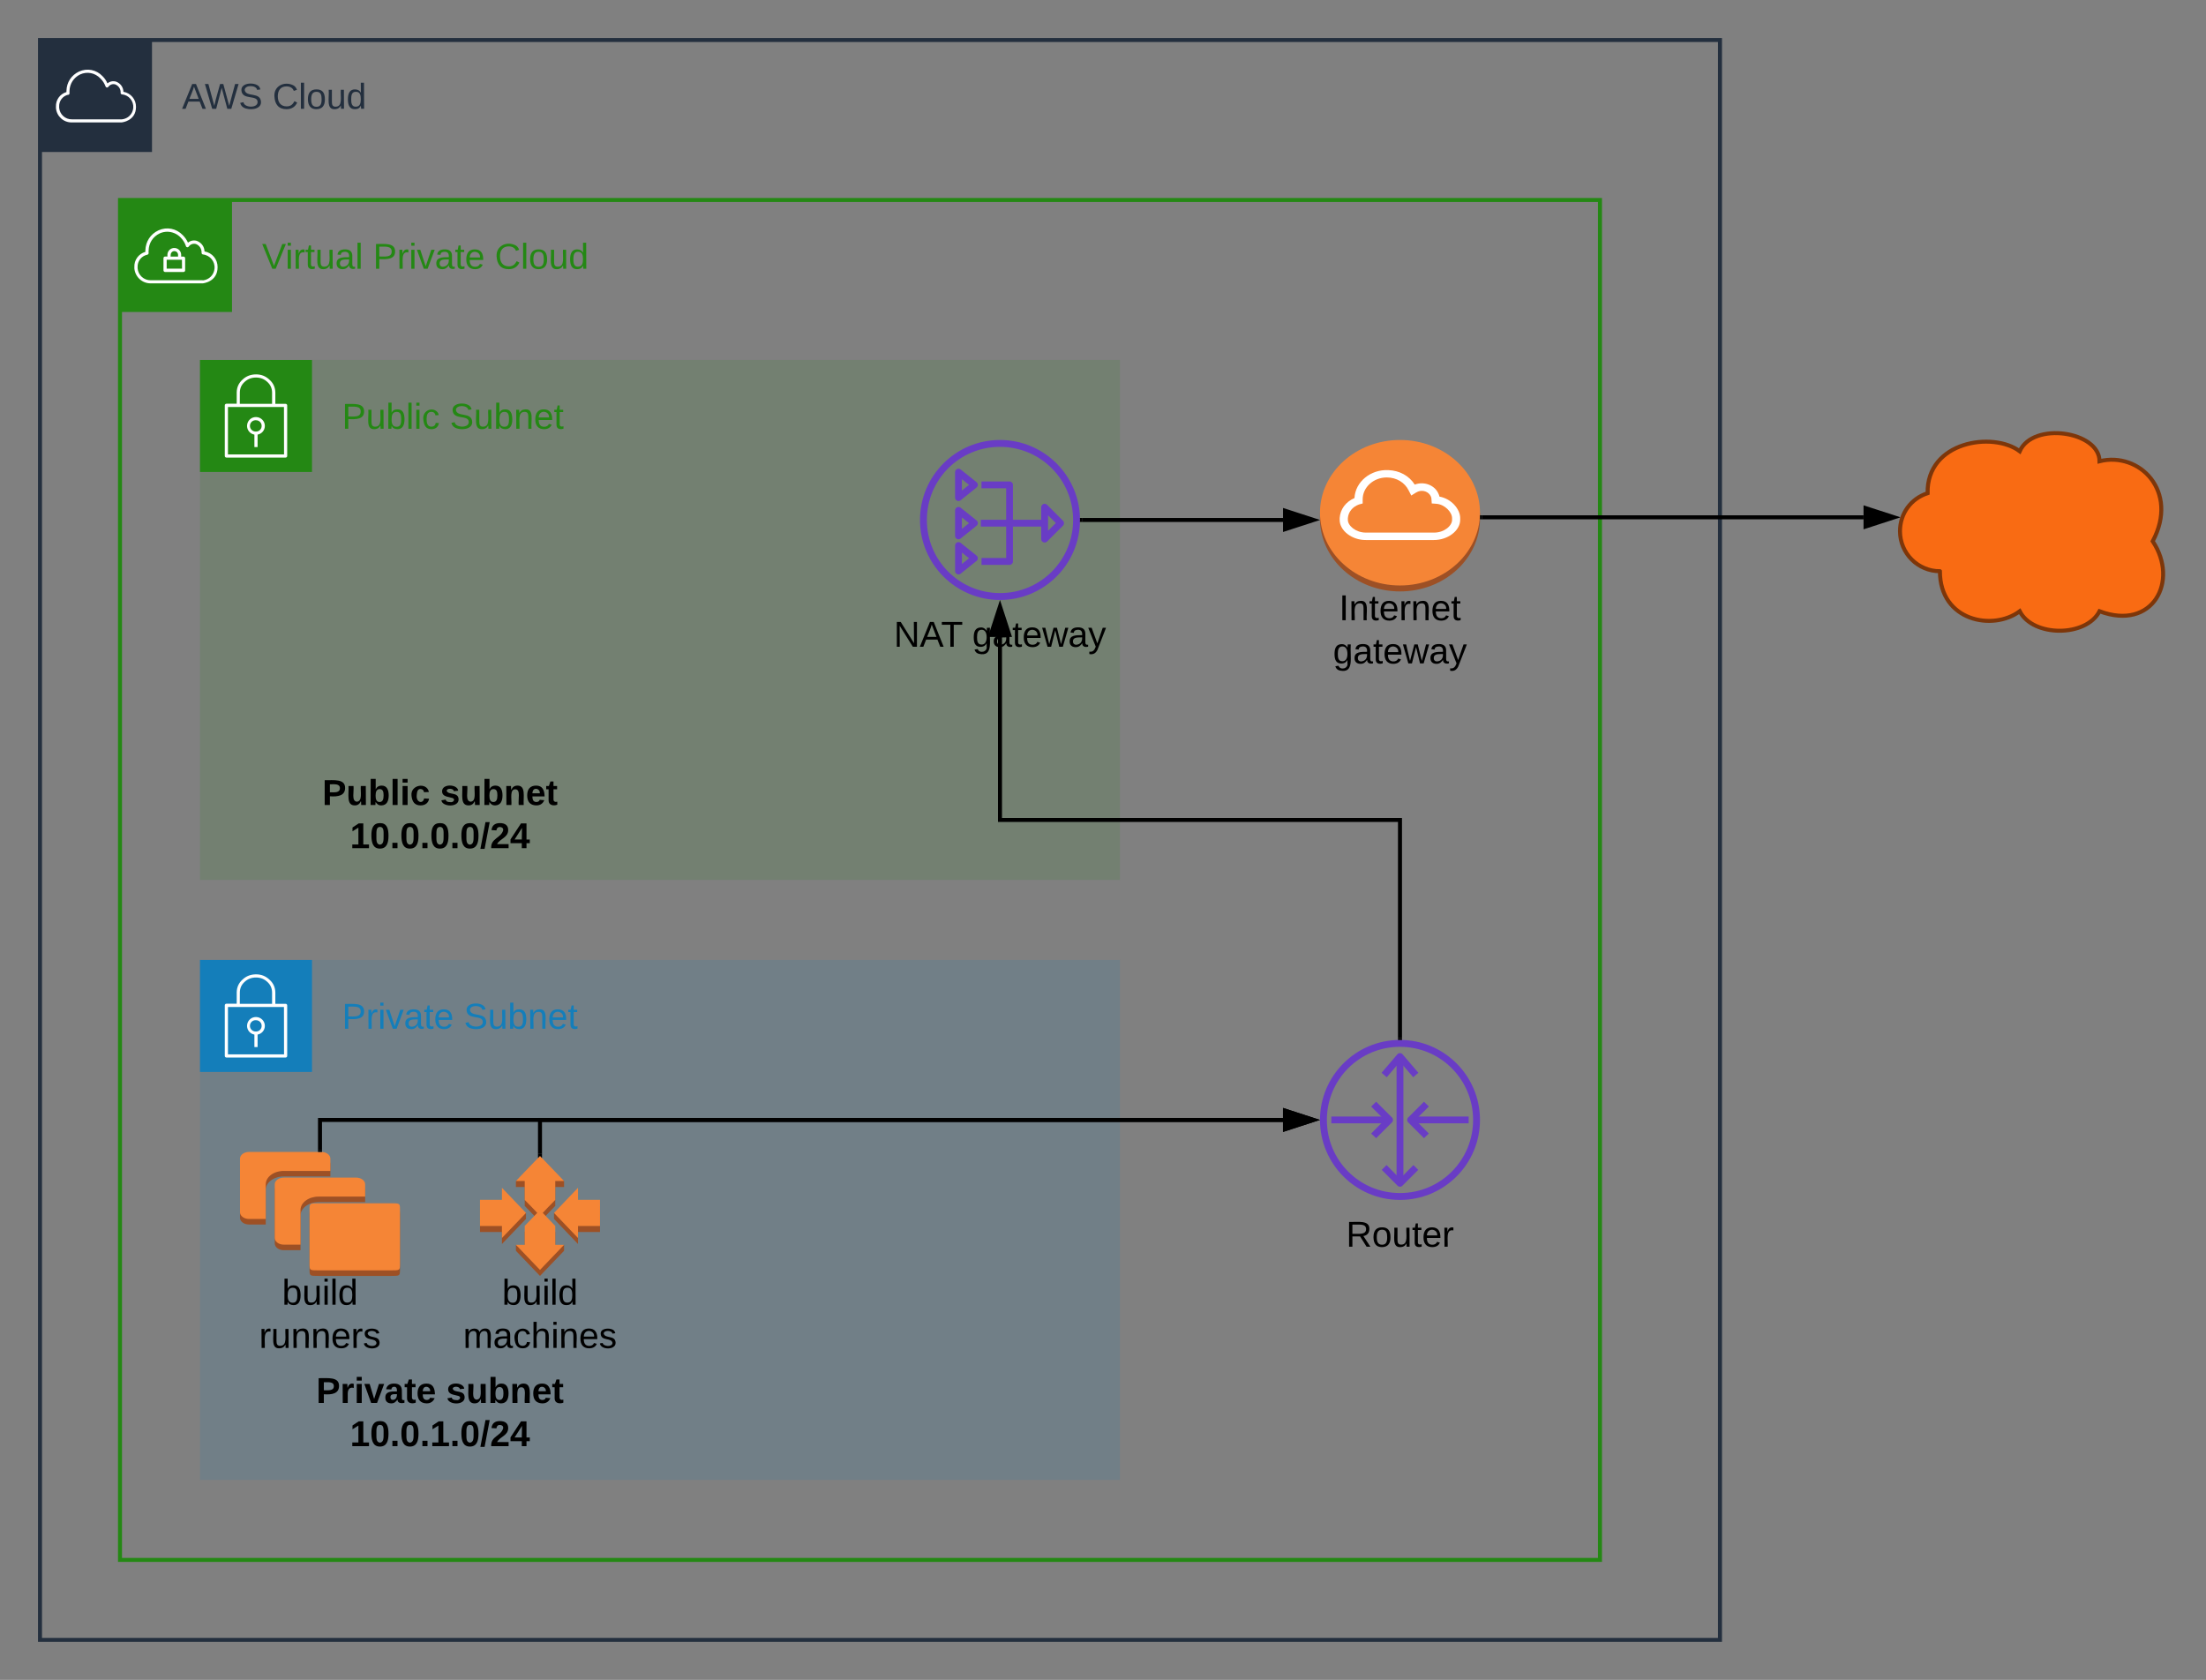 <svg xmlns="http://www.w3.org/2000/svg" xmlns:xlink="http://www.w3.org/1999/xlink" xmlns:lucid="lucid" width="1103.01" height="840"><rect width="100%" height="100%" fill="#808080" stroke="none"/><g transform="translate(20 20)" lucid:page-tab-id="0_0"><path d="M0 0h840v800H0z" stroke="#232f3e" stroke-width="2" fill="#fff" fill-opacity="0"/><path d="M0 0h56v56H0V0z" stroke="#fff" stroke-opacity="0" fill="#232f3e"/><path d="M40.88 41.22h-25c-4.13.05-7.57-3.1-7.9-7.2v-.64c-.15-3.4 1.97-6.38 5.25-7.36v-.66c.12-4.22 2.44-7.75 6.24-9.57 4.12-1.86 8.73-.96 11.8 2.3 1.1 1.1 1.85 2.2 2.45 3.6 1.2-1 2.72-1.32 4.24-.9 2.24.8 3.68 2.74 3.76 5.1 3.68.65 6.32 3.8 6.28 7.56 0 7.07-7.04 7.73-7.12 7.76zm-26.7-13.88c-2.83.6-4.75 3.14-4.6 6.04v.53c.3 3.33 3.1 5.84 6.4 5.76h24.98c3.04-.3 5.4-2.64 5.68-5.7.28-3.43-2.24-6.5-5.68-6.78-.44-.05-.72-.44-.64-.87.08-1.83-1-3.44-2.72-4.13-1.32-.37-2.64.13-3.44 1.24-.2.25-.44.38-.76.33-.28-.05-.48-.24-.6-.5-.6-1.6-1.4-2.85-2.6-4.04-2.68-2.8-6.6-3.6-10.13-2-3.24 1.6-5.2 4.63-5.32 8.24-.04.4-.04.74 0 1.14.04.4-.2.76-.6.84z" stroke="#fff" stroke-opacity="0" fill="#fff"/><use xlink:href="#a" transform="matrix(1,0,0,1,71,20) translate(0 14.4)"/><use xlink:href="#b" transform="matrix(1,0,0,1,71,20) translate(45.3 14.4)"/><path d="M40 80h740v680H40z" stroke="#248814" stroke-width="2" fill="#fff" fill-opacity="0"/><path d="M40 80h56v56H40V80z" stroke="#fff" stroke-opacity="0" fill="#248814"/><path d="M71.76 108.3h-1.18v-1.1c-.12-1.73-1.48-3.07-3.2-3.2-1.9-.13-3.54 1.3-3.67 3.2v1.07h-1.17c-.44 0-.8.36-.8.8v6.13c0 .44.36.8.8.8h9.23c.44 0 .8-.36.8-.8v-6.1c0-.44-.36-.8-.8-.8zm-6.4-1.06c.1-1.02 1-1.77 2-1.67.9.08 1.58.77 1.67 1.67v1.06H65.3zm5.65 7.08h-7.67v-4.42h7.63z" stroke="#fff" stroke-opacity="0" fill="#fff"/><path d="M82.27 105.74c-.08-2.44-1.58-4.47-3.87-5.3-1.58-.46-3.16-.13-4.4.9-.68-1.44-1.47-2.6-2.6-3.75-3.24-3.36-7.94-4.3-12.18-2.4-4.04 1.9-6.4 5.63-6.54 10.05v.7c-3.4.98-5.66 4.08-5.5 7.65v.63c.4 4.28 3.92 7.52 8.2 7.47h26s7.42-.63 7.42-8.1c.04-3.9-2.66-7.2-6.53-7.86zm-.96 14.4H55.4c-3.47.05-6.3-2.53-6.6-5.97v-.52c-.15-3.05 1.93-5.7 4.92-6.3.38-.12.63-.48.6-.9-.06-.4-.06-.73 0-1.14.07-3.78 2.1-6.94 5.52-8.6 1.25-.56 2.4-.8 3.83-.84 2.62.08 4.87 1.04 6.7 2.94 1.25 1.3 2.04 2.6 2.62 4.3.03.15.1.28.24.37.37.27.87.2 1.12-.17.83-1.18 2.25-1.67 3.62-1.3 1.8.72 2.87 2.4 2.83 4.32-.07.4.22.82.64.9 3.57.36 6.2 3.55 5.82 7.12-.3 3.13-2.7 5.52-5.82 5.85z" stroke="#fff" stroke-opacity="0" fill="#fff"/><use xlink:href="#c" transform="matrix(1,0,0,1,111,100) translate(0 14.4)"/><use xlink:href="#d" transform="matrix(1,0,0,1,111,100) translate(55.5 14.4)"/><use xlink:href="#e" transform="matrix(1,0,0,1,111,100) translate(116.4 14.4)"/><path d="M80 160h460v260H80z" fill="#248814" fill-opacity=".13"/><path d="M80 160h56v56H80v-56z" stroke="#fff" stroke-opacity="0" fill="#248814"/><path d="M123.38 182.18c-.15-.17-.34-.25-.56-.25h-5.15v-5.58c-.03-2.54-.96-4.7-2.84-6.4-1.9-1.84-4.15-2.75-6.77-2.75-2.65 0-4.9.83-6.8 2.62-1.9 1.7-2.87 3.87-2.9 6.4v5.66H93.2c-.24 0-.43.1-.58.25-.16.17-.22.34-.22.6V208c0 .43.34.8.8.8h29.6c.46 0 .8-.37.8-.8v-25.28c0-.2-.06-.38-.22-.54zm-23.46-5.9c.03-2.13.8-3.88 2.37-5.3 1.6-1.5 3.52-2.2 5.73-2.2 2.22 0 4.12.75 5.7 2.25 1.54 1.4 2.32 3.2 2.32 5.32v5.58H99.9zm22.1 30.94H93.98v-23.7h28z" stroke="#fff" stroke-opacity="0" fill="#fff"/><path d="M107.2 197.3v6.25h1.6v-6.23c2.13-.4 3.62-2.2 3.63-4.35 0-2.43-1.97-4.4-4.4-4.43-2.2-.03-4.06 1.5-4.44 3.68-.42 2.4 1.2 4.68 3.6 5.1zm.82-7.15c.78 0 1.44.27 2 .82.54.56.82 1.22.8 2 .03 1.55-1.2 2.8-2.74 2.82h-.06c-1.56.1-2.92-1.06-3.04-2.62-.12-1.56 1.05-2.93 2.6-3.03.16-.02.28-.02.44 0z" stroke="#fff" stroke-opacity="0" fill="#fff"/><use xlink:href="#f" transform="matrix(1,0,0,1,151,180) translate(0 14.4)"/><use xlink:href="#g" transform="matrix(1,0,0,1,151,180) translate(53.9 14.4)"/><path d="M480 280c-22.08 0-40-17.92-40-40s17.92-40 40-40 40 17.92 40 40-17.92 40-40 40zm0-76.56c-20.24 0-36.56 16.32-36.56 36.56 0 20.24 16.32 36.56 36.56 36.56 20.24 0 36.56-16.32 36.56-36.56 0-20.24-16.32-36.56-36.56-36.56z" stroke="#fff" stroke-opacity="0" fill="#693cc5"/><path d="M484.8 262.45h-14.04v-3.42h12.33v-34.86h-12.34v-3.42h14.03c.93 0 1.7.75 1.7 1.7v38.3c0 .95-.77 1.7-1.7 1.7z" stroke="#fff" stroke-opacity="0" fill="#693cc5"/><path d="M470.42 239.9h30.3v3.4h-30.3v-3.4zM459.25 230.54c-.27 0-.5-.05-.73-.18-.6-.28-.97-.86-.97-1.52v-12.77c0-.67.36-1.24.97-1.53.6-.3 1.27-.23 1.8.2l7.97 6.38c.4.34.64.8.64 1.33s-.23 1-.65 1.32l-7.97 6.4c-.32.25-.67.37-1.08.37zm1.7-10.94v5.7l3.56-2.85zM459.25 249.7c-.27 0-.5-.06-.73-.2-.6-.27-.97-.85-.97-1.5V235.2c0-.68.36-1.24.97-1.53.6-.3 1.27-.24 1.8.18l7.97 6.4c.4.33.64.78.64 1.32 0 .53-.23 1-.65 1.32l-7.97 6.4c-.32.25-.67.37-1.08.37zm1.7-10.95v5.7l3.56-2.85z" stroke="#fff" stroke-opacity="0" fill="#693cc5"/><path d="M502.33 251.27c-.23 0-.42-.04-.64-.12-.67-.27-1.07-.87-1.07-1.6v-15.94c0-.92.75-1.7 1.7-1.7.46 0 .87.18 1.22.5l7.98 8c.65.66.65 1.73 0 2.4l-7.98 7.98c-.35.33-.74.5-1.22.5zm1.7-13.6v7.73l3.9-3.87zM459.26 267.23c-.28 0-.5-.04-.74-.17-.6-.28-.97-.86-.97-1.52v-12.77c0-.95.75-1.7 1.7-1.7.4 0 .76.12 1.08.38l7.96 6.37c.72.58.84 1.67.25 2.4-.08.1-.16.17-.26.25l-7.97 6.4c-.32.25-.68.36-1.07.36zm1.7-10.93v5.7l3.55-2.85z" stroke="#fff" stroke-opacity="0" fill="#693cc5"/><use xlink:href="#h" transform="matrix(1,0,0,1,410,289) translate(16.925 14.4)"/><use xlink:href="#i" transform="matrix(1,0,0,1,410,289) translate(56.125 14.4)"/><path d="M80 360h240v60H80z" stroke="#000" stroke-opacity="0" stroke-width="2" fill="#fff" fill-opacity="0"/><use xlink:href="#j" transform="matrix(1,0,0,1,85,365) translate(56.15 17.525)"/><use xlink:href="#k" transform="matrix(1,0,0,1,85,365) translate(115.05 17.525)"/><use xlink:href="#l" transform="matrix(1,0,0,1,85,365) translate(70 39.125)"/><path d="M720 239.36c0 20.08-17.92 36.37-40 36.37s-40-16.3-40-36.37c0-20.08 17.92-36.38 40-36.38s40 16.3 40 36.38z" fill="#9d5025"/><path d="M640 236.37h80v2.98h-80v-2.98z" fill="#9d5025"/><path d="M720 236.37c0 20.08-17.92 36.38-40 36.38s-40-16.3-40-36.38c0-20.07 17.92-36.37 40-36.37s40 16.3 40 36.37z" fill="#f58536"/><path d="M649.84 240v-.96c.3-4.4 3-8.08 7.4-10 .43-8.13 8.03-14.4 17-13.97 5.6.24 10.3 2.83 13.14 7.24 4.58-1.74 9.82.2 11.75 4.32.3.6.48 1.08.6 1.68 6.03 1.08 10.37 6.33 10.37 10.74v.88c0 5.4-6.15 10.1-13.14 10.1h-34.04c-6.93.05-13.08-4.68-13.08-10.03z" fill="#fff"/><path d="M688.2 226.18l-2.56 1.6-1.3-2.56c-2-4-6.05-6.45-10.9-6.48h-.05c-6.63 0-12.05 4.9-12.05 10.97v2.05l-1.87.5c-3.18 1.16-5.27 3.7-5.53 6.8v.9c0 2.94 3.96 6.36 9.02 6.36h34.08c5.1 0 9-3.4 9-6.36v-.88c0-2.98-3.63-6.86-7.85-7.17l-2.3-.17-.15-2.07c0-.88-.32-1.6-.84-2.32-1.5-2-4.52-2.5-6.7-1.13z" fill="#f58536"/><use xlink:href="#m" transform="matrix(1,0,0,1,640,275.739) translate(9.525 14.4)"/><use xlink:href="#i" transform="matrix(1,0,0,1,640,275.739) translate(6.525 36)"/><path d="M80 460h460v260H80z" fill="#147eba" fill-opacity=".13"/><path d="M80 460h56v56H80v-56z" stroke="#fff" stroke-opacity="0" fill="#147eba"/><path d="M123.38 482.18c-.15-.17-.34-.25-.56-.25h-5.15v-5.58c-.03-2.54-.96-4.7-2.84-6.4-1.9-1.84-4.15-2.75-6.77-2.75-2.65 0-4.9.83-6.8 2.62-1.9 1.7-2.87 3.87-2.9 6.4v5.66H93.2c-.24 0-.43.1-.58.25-.16.17-.22.34-.22.6V508c0 .43.34.8.8.8h29.6c.46 0 .8-.37.8-.8v-25.28c0-.2-.06-.38-.22-.54zm-23.46-5.9c.03-2.13.8-3.88 2.37-5.3 1.6-1.5 3.52-2.2 5.73-2.2 2.22 0 4.12.75 5.7 2.25 1.54 1.4 2.32 3.2 2.32 5.32v5.58H99.9zm22.1 30.94H93.98v-23.7h28z" stroke="#fff" stroke-opacity="0" fill="#fff"/><path d="M107.2 497.3v6.25h1.6v-6.23c2.13-.4 3.62-2.2 3.63-4.35 0-2.43-1.97-4.4-4.4-4.43-2.2-.03-4.06 1.5-4.44 3.68-.42 2.4 1.2 4.68 3.6 5.1zm.82-7.15c.78 0 1.44.27 2 .82.54.56.82 1.22.8 2 .03 1.55-1.2 2.8-2.74 2.82h-.06c-1.56.1-2.92-1.06-3.04-2.62-.12-1.56 1.05-2.93 2.6-3.03.16-.02.28-.02.44 0z" stroke="#fff" stroke-opacity="0" fill="#fff"/><use xlink:href="#n" transform="matrix(1,0,0,1,151,480) translate(0 14.4)"/><use xlink:href="#o" transform="matrix(1,0,0,1,151,480) translate(60.9 14.4)"/><path d="M80 659h240v60H80z" stroke="#000" stroke-opacity="0" stroke-width="2" fill="#fff" fill-opacity="0"/><use xlink:href="#p" transform="matrix(1,0,0,1,85,664) translate(53.125 17.525)"/><use xlink:href="#k" transform="matrix(1,0,0,1,85,664) translate(118.075 17.525)"/><use xlink:href="#q" transform="matrix(1,0,0,1,85,664) translate(70 39.125)"/><path d="M257.63 605.2v-9.18l-3.78-3.93-2.48-2.6 2.48-2.57 3.78-3.92v-9.46h4.4v-2.98L250 561.93l-12.04 8.63v2.98h4.4V583l3.8 3.93 2.47 2.58-2.48 2.6-3.78 3.92v9.2l-4.4-2.8v3.02L250 618l12.03-12.56v-3.03l-4.4 2.8z" fill="#9d5025"/><path d="M243 589.5v-3l-12.03-3.55H220v13.1h10.97v6L243 589.5zM280 582.95H269L257 586.5v3L269 602.05v-6H280v-13.1z" fill="#9d5025"/><path d="M257.63 602.22V593l-3.78-3.94-2.48-2.57 2.48-2.63 3.78-3.87v-9.46h4.4L250 558l-12.04 12.54h4.4V580l3.8 3.87 2.47 2.62-2.48 2.56-3.78 3.93V602.44h-4.4L250 615l12.03-12.55h-4.4v-.23z" fill="#f58536"/><path d="M243 586.5l-12.03-12.56v6H220v13.1h10.97v6L243 586.5zM280 579.94H269v-6L257 586.5 269 599.03v-6H280v-13.1z" fill="#f58536"/><use xlink:href="#r" transform="matrix(1,0,0,1,220,618) translate(11.05 14.4)"/><use xlink:href="#s" transform="matrix(1,0,0,1,220,618) translate(-8.45 36)"/><path d="M139.3 584.45h36.17c4.52 0 4.52 0 4.52 3.36v26.84c0 3.35 0 3.35-4.53 3.35H139.3c-4.53 0-4.53 0-4.53-3.36V587.8c0-3.35 0-3.35 4.52-3.35zM140.67 558.77h-36.15c-2.5 0-4.52 1.5-4.52 3.35v26.82c0 1.85 2.03 3.35 4.52 3.35h8.36v-17.34c0-3.68 4.02-6.7 9.04-6.7h23.27v-6.14c0-1.84-2.04-3.35-4.53-3.35z" fill="#9d5025"/><path d="M158.06 571.6H121.9c-2.48 0-4.52 1.52-4.52 3.36v26.82c0 1.85 2.04 3.36 4.52 3.36h8.36V587.8c0-3.68 4.07-6.7 9.04-6.7h23.28v-6.14c0-1.84-2.04-3.35-4.52-3.35z" fill="#9d5025"/><path d="M139.3 581.68h36.17c4.52 0 4.52 0 4.52 3.35v26.84c0 3.35 0 3.35-4.53 3.35H139.3c-4.53 0-4.53 0-4.53-3.35v-26.84c0-3.35 0-3.35 4.52-3.35zM140.67 556h-36.15c-2.5 0-4.52 1.5-4.52 3.35v26.82c0 1.84 2.03 3.35 4.52 3.35h8.36V572.2c0-3.7 4.02-6.7 9.04-6.7h23.27v-6.15c0-1.84-2.04-3.35-4.53-3.35z" fill="#f58536"/><path d="M158.06 568.84H121.9c-2.48 0-4.52 1.5-4.52 3.35V599c0 1.86 2.04 3.36 4.52 3.36h8.36v-17.33c0-3.7 4.07-6.7 9.04-6.7h23.28v-6.14c0-1.85-2.04-3.36-4.52-3.36z" fill="#f58536"/><use xlink:href="#r" transform="matrix(1,0,0,1,100,618) translate(21.05 14.4)"/><use xlink:href="#t" transform="matrix(1,0,0,1,100,618) translate(9.55 36)"/><path d="M721 238.67h190.78" stroke="#000" stroke-width="2" fill="none"/><path d="M721.03 239.67h-1.05l.02-.3v-1.7h1.03z"/><path d="M927.05 238.67l-14.27 4.64v-9.26z" stroke="#000" stroke-width="2"/><path d="M949.96 265.63c-11 0-19.95-8.95-19.95-20 0-8.84 5.42-16.3 13.8-19.02-.5-25.97 32.76-30.97 46.06-20.97 6.65-15 39.9-10 39.9 5 19.95-5 39.9 15 26.6 40 13.3 20 0 45-26.6 35-6.65 13-33.25 13-39.9 0-13.3 10-39.9 5-39.9-20z" stroke="#7d360a" stroke-width="2" fill="#f96b13"/><path d="M680 580c-22.08 0-40-17.92-40-40s17.92-40 40-40 40 17.92 40 40-17.92 40-40 40zm0-76.56c-20.24 0-36.56 16.32-36.56 36.56 0 20.24 16.32 36.56 36.56 36.56 20.24 0 36.56-16.32 36.56-36.56 0-20.24-16.32-36.56-36.56-36.56z" stroke="#fff" stroke-opacity="0" fill="#693cc5"/><path d="M686.63 518.66l-6.63-7.73-6.63 7.73-2.58-2.22 7.9-9.25c.62-.72 1.7-.8 2.4-.2l.2.2 7.9 9.24z" stroke="#fff" stroke-opacity="0" fill="#693cc5"/><path d="M678.3 509.57h3.4v60.85h-3.4v-60.85z" stroke="#fff" stroke-opacity="0" fill="#693cc5"/><path d="M680 573.4c-.47 0-.88-.17-1.2-.5l-7.92-7.93 2.4-2.4 6.72 6.8 6.7-6.8 2.42 2.4-7.92 7.93c-.32.33-.73.5-1.2.5zM668.08 549.12l-2.5-2.3 6.73-6.82-6.72-6.7 2.5-2.42 7.92 7.92c.67.65.67 1.73 0 2.4zM692 549.12l-7.92-7.92c-.66-.65-.67-1.73 0-2.4l7.92-7.92 2.42 2.4-6.73 6.72 6.72 6.8z" stroke="#fff" stroke-opacity="0" fill="#693cc5"/><path d="M685.28 538.3h29.05v3.4h-29.05v-3.4zM645.67 538.3h29.05v3.4h-29.05v-3.4z" stroke="#fff" stroke-opacity="0" fill="#693cc5"/><use xlink:href="#u" transform="matrix(1,0,0,1,610,589) translate(43.05 14.4)"/><path d="M250 557v-17h371.5" stroke="#000" stroke-width="2" fill="none"/><path d="M251 559.04l-1-1.04-1 1.04v-2.06h2z"/><path d="M636.76 540l-14.26 4.64v-9.28z" stroke="#000" stroke-width="2"/><path d="M140 555v-15h481.5" stroke="#000" stroke-width="2" fill="none"/><path d="M141 556.02l-.33-.02H139v-1.03h2z"/><path d="M636.76 540l-14.26 4.64v-9.28z" stroke="#000" stroke-width="2"/><path d="M680 499V390H480v-91.5" stroke="#000" stroke-width="2" fill="none"/><path d="M681 500.06l-1-.06-1 .04v-1.07h2z"/><path d="M480 283.24l4.64 14.26h-9.28z" stroke="#000" stroke-width="2"/><path d="M521 240h100.52" stroke="#000" stroke-width="2" fill="none"/><path d="M521.03 241h-1.1l.07-1-.04-1h1.07z"/><path d="M636.8 240l-14.28 4.64v-9.28z" stroke="#000" stroke-width="2"/><defs><path fill="#232f3e" d="M205 0l-28-72H64L36 0H1l101-248h38L239 0h-34zm-38-99l-47-123c-12 45-31 82-46 123h93" id="v"/><path fill="#232f3e" d="M266 0h-40l-56-210L115 0H75L2-248h35L96-30l15-64 43-154h32l59 218 59-218h35" id="w"/><path fill="#232f3e" d="M185-189c-5-48-123-54-124 2 14 75 158 14 163 119 3 78-121 87-175 55-17-10-28-26-33-46l33-7c5 56 141 63 141-1 0-78-155-14-162-118-5-82 145-84 179-34 5 7 8 16 11 25" id="x"/><g id="a"><use transform="matrix(0.05,0,0,0.05,0,0)" xlink:href="#v"/><use transform="matrix(0.05,0,0,0.05,11.35,0)" xlink:href="#w"/><use transform="matrix(0.05,0,0,0.05,28.3,0)" xlink:href="#x"/></g><path fill="#232f3e" d="M212-179c-10-28-35-45-73-45-59 0-87 40-87 99 0 60 29 101 89 101 43 0 62-24 78-52l27 14C228-24 195 4 139 4 59 4 22-46 18-125c-6-104 99-153 187-111 19 9 31 26 39 46" id="y"/><path fill="#232f3e" d="M24 0v-261h32V0H24" id="z"/><path fill="#232f3e" d="M100-194c62-1 85 37 85 99 1 63-27 99-86 99S16-35 15-95c0-66 28-99 85-99zM99-20c44 1 53-31 53-75 0-43-8-75-51-75s-53 32-53 75 10 74 51 75" id="A"/><path fill="#232f3e" d="M84 4C-5 8 30-112 23-190h32v120c0 31 7 50 39 49 72-2 45-101 50-169h31l1 190h-30c-1-10 1-25-2-33-11 22-28 36-60 37" id="B"/><path fill="#232f3e" d="M85-194c31 0 48 13 60 33l-1-100h32l1 261h-30c-2-10 0-23-3-31C134-8 116 4 85 4 32 4 16-35 15-94c0-66 23-100 70-100zm9 24c-40 0-46 34-46 75 0 40 6 74 45 74 42 0 51-32 51-76 0-42-9-74-50-73" id="C"/><g id="b"><use transform="matrix(0.05,0,0,0.05,0,0)" xlink:href="#y"/><use transform="matrix(0.05,0,0,0.05,12.95,0)" xlink:href="#z"/><use transform="matrix(0.05,0,0,0.05,16.9,0)" xlink:href="#A"/><use transform="matrix(0.05,0,0,0.05,26.9,0)" xlink:href="#B"/><use transform="matrix(0.05,0,0,0.05,36.9,0)" xlink:href="#C"/></g><path fill="#248814" d="M137 0h-34L2-248h35l83 218 83-218h36" id="D"/><path fill="#248814" d="M24-231v-30h32v30H24zM24 0v-190h32V0H24" id="E"/><path fill="#248814" d="M114-163C36-179 61-72 57 0H25l-1-190h30c1 12-1 29 2 39 6-27 23-49 58-41v29" id="F"/><path fill="#248814" d="M59-47c-2 24 18 29 38 22v24C64 9 27 4 27-40v-127H5v-23h24l9-43h21v43h35v23H59v120" id="G"/><path fill="#248814" d="M84 4C-5 8 30-112 23-190h32v120c0 31 7 50 39 49 72-2 45-101 50-169h31l1 190h-30c-1-10 1-25-2-33-11 22-28 36-60 37" id="H"/><path fill="#248814" d="M141-36C126-15 110 5 73 4 37 3 15-17 15-53c-1-64 63-63 125-63 3-35-9-54-41-54-24 1-41 7-42 31l-33-3c5-37 33-52 76-52 45 0 72 20 72 64v82c-1 20 7 32 28 27v20c-31 9-61-2-59-35zM48-53c0 20 12 33 32 33 41-3 63-29 60-74-43 2-92-5-92 41" id="I"/><path fill="#248814" d="M24 0v-261h32V0H24" id="J"/><g id="c"><use transform="matrix(0.05,0,0,0.05,0,0)" xlink:href="#D"/><use transform="matrix(0.05,0,0,0.05,11.65,0)" xlink:href="#E"/><use transform="matrix(0.05,0,0,0.05,15.6,0)" xlink:href="#F"/><use transform="matrix(0.05,0,0,0.05,21.55,0)" xlink:href="#G"/><use transform="matrix(0.05,0,0,0.05,26.55,0)" xlink:href="#H"/><use transform="matrix(0.05,0,0,0.05,36.55,0)" xlink:href="#I"/><use transform="matrix(0.05,0,0,0.05,46.55,0)" xlink:href="#J"/></g><path fill="#248814" d="M30-248c87 1 191-15 191 75 0 78-77 80-158 76V0H30v-248zm33 125c57 0 124 11 124-50 0-59-68-47-124-48v98" id="K"/><path fill="#248814" d="M108 0H70L1-190h34L89-25l56-165h34" id="L"/><path fill="#248814" d="M100-194c63 0 86 42 84 106H49c0 40 14 67 53 68 26 1 43-12 49-29l28 8c-11 28-37 45-77 45C44 4 14-33 15-96c1-61 26-98 85-98zm52 81c6-60-76-77-97-28-3 7-6 17-6 28h103" id="M"/><g id="d"><use transform="matrix(0.05,0,0,0.05,0,0)" xlink:href="#K"/><use transform="matrix(0.05,0,0,0.05,12,0)" xlink:href="#F"/><use transform="matrix(0.05,0,0,0.05,17.95,0)" xlink:href="#E"/><use transform="matrix(0.05,0,0,0.05,21.9,0)" xlink:href="#L"/><use transform="matrix(0.05,0,0,0.05,30.9,0)" xlink:href="#I"/><use transform="matrix(0.05,0,0,0.05,40.9,0)" xlink:href="#G"/><use transform="matrix(0.05,0,0,0.05,45.9,0)" xlink:href="#M"/></g><path fill="#248814" d="M212-179c-10-28-35-45-73-45-59 0-87 40-87 99 0 60 29 101 89 101 43 0 62-24 78-52l27 14C228-24 195 4 139 4 59 4 22-46 18-125c-6-104 99-153 187-111 19 9 31 26 39 46" id="N"/><path fill="#248814" d="M100-194c62-1 85 37 85 99 1 63-27 99-86 99S16-35 15-95c0-66 28-99 85-99zM99-20c44 1 53-31 53-75 0-43-8-75-51-75s-53 32-53 75 10 74 51 75" id="O"/><path fill="#248814" d="M85-194c31 0 48 13 60 33l-1-100h32l1 261h-30c-2-10 0-23-3-31C134-8 116 4 85 4 32 4 16-35 15-94c0-66 23-100 70-100zm9 24c-40 0-46 34-46 75 0 40 6 74 45 74 42 0 51-32 51-76 0-42-9-74-50-73" id="P"/><g id="e"><use transform="matrix(0.05,0,0,0.05,0,0)" xlink:href="#N"/><use transform="matrix(0.05,0,0,0.05,12.95,0)" xlink:href="#J"/><use transform="matrix(0.05,0,0,0.05,16.9,0)" xlink:href="#O"/><use transform="matrix(0.05,0,0,0.05,26.9,0)" xlink:href="#H"/><use transform="matrix(0.05,0,0,0.05,36.9,0)" xlink:href="#P"/></g><path fill="#248814" d="M115-194c53 0 69 39 70 98 0 66-23 100-70 100C84 3 66-7 56-30L54 0H23l1-261h32v101c10-23 28-34 59-34zm-8 174c40 0 45-34 45-75 0-40-5-75-45-74-42 0-51 32-51 76 0 43 10 73 51 73" id="Q"/><path fill="#248814" d="M96-169c-40 0-48 33-48 73s9 75 48 75c24 0 41-14 43-38l32 2c-6 37-31 61-74 61-59 0-76-41-82-99-10-93 101-131 147-64 4 7 5 14 7 22l-32 3c-4-21-16-35-41-35" id="R"/><g id="f"><use transform="matrix(0.05,0,0,0.05,0,0)" xlink:href="#K"/><use transform="matrix(0.05,0,0,0.05,12,0)" xlink:href="#H"/><use transform="matrix(0.05,0,0,0.05,22,0)" xlink:href="#Q"/><use transform="matrix(0.05,0,0,0.05,32,0)" xlink:href="#J"/><use transform="matrix(0.05,0,0,0.05,35.95,0)" xlink:href="#E"/><use transform="matrix(0.05,0,0,0.05,39.9,0)" xlink:href="#R"/></g><path fill="#248814" d="M185-189c-5-48-123-54-124 2 14 75 158 14 163 119 3 78-121 87-175 55-17-10-28-26-33-46l33-7c5 56 141 63 141-1 0-78-155-14-162-118-5-82 145-84 179-34 5 7 8 16 11 25" id="S"/><path fill="#248814" d="M117-194c89-4 53 116 60 194h-32v-121c0-31-8-49-39-48C34-167 62-67 57 0H25l-1-190h30c1 10-1 24 2 32 11-22 29-35 61-36" id="T"/><g id="g"><use transform="matrix(0.05,0,0,0.05,0,0)" xlink:href="#S"/><use transform="matrix(0.05,0,0,0.05,12,0)" xlink:href="#H"/><use transform="matrix(0.05,0,0,0.05,22,0)" xlink:href="#Q"/><use transform="matrix(0.05,0,0,0.05,32,0)" xlink:href="#T"/><use transform="matrix(0.05,0,0,0.05,42,0)" xlink:href="#M"/><use transform="matrix(0.05,0,0,0.05,52,0)" xlink:href="#G"/></g><path d="M190 0L58-211 59 0H30v-248h39L202-35l-2-213h31V0h-41" id="U"/><path d="M205 0l-28-72H64L36 0H1l101-248h38L239 0h-34zm-38-99l-47-123c-12 45-31 82-46 123h93" id="V"/><path d="M127-220V0H93v-220H8v-28h204v28h-85" id="W"/><g id="h"><use transform="matrix(0.05,0,0,0.05,0,0)" xlink:href="#U"/><use transform="matrix(0.05,0,0,0.05,12.95,0)" xlink:href="#V"/><use transform="matrix(0.05,0,0,0.05,23.6,0)" xlink:href="#W"/></g><path d="M177-190C167-65 218 103 67 71c-23-6-38-20-44-43l32-5c15 47 100 32 89-28v-30C133-14 115 1 83 1 29 1 15-40 15-95c0-56 16-97 71-98 29-1 48 16 59 35 1-10 0-23 2-32h30zM94-22c36 0 50-32 50-73 0-42-14-75-50-75-39 0-46 34-46 75s6 73 46 73" id="X"/><path d="M141-36C126-15 110 5 73 4 37 3 15-17 15-53c-1-64 63-63 125-63 3-35-9-54-41-54-24 1-41 7-42 31l-33-3c5-37 33-52 76-52 45 0 72 20 72 64v82c-1 20 7 32 28 27v20c-31 9-61-2-59-35zM48-53c0 20 12 33 32 33 41-3 63-29 60-74-43 2-92-5-92 41" id="Y"/><path d="M59-47c-2 24 18 29 38 22v24C64 9 27 4 27-40v-127H5v-23h24l9-43h21v43h35v23H59v120" id="Z"/><path d="M100-194c63 0 86 42 84 106H49c0 40 14 67 53 68 26 1 43-12 49-29l28 8c-11 28-37 45-77 45C44 4 14-33 15-96c1-61 26-98 85-98zm52 81c6-60-76-77-97-28-3 7-6 17-6 28h103" id="aa"/><path d="M206 0h-36l-40-164L89 0H53L-1-190h32L70-26l43-164h34l41 164 42-164h31" id="ab"/><path d="M179-190L93 31C79 59 56 82 12 73V49c39 6 53-20 64-50L1-190h34L92-34l54-156h33" id="ac"/><g id="i"><use transform="matrix(0.05,0,0,0.05,0,0)" xlink:href="#X"/><use transform="matrix(0.05,0,0,0.05,10,0)" xlink:href="#Y"/><use transform="matrix(0.05,0,0,0.05,20,0)" xlink:href="#Z"/><use transform="matrix(0.05,0,0,0.05,25,0)" xlink:href="#aa"/><use transform="matrix(0.05,0,0,0.05,35,0)" xlink:href="#ab"/><use transform="matrix(0.05,0,0,0.05,47.95,0)" xlink:href="#Y"/><use transform="matrix(0.05,0,0,0.05,57.95,0)" xlink:href="#ac"/></g><path d="M24-248c93 1 206-16 204 79-1 75-69 88-152 82V0H24v-248zm52 121c47 0 100 7 100-41 0-47-54-39-100-39v80" id="ad"/><path d="M85 4C-2 5 27-109 22-190h50c7 57-23 150 33 157 60-5 35-97 40-157h50l1 190h-47c-2-12 1-28-3-38-12 25-28 42-61 42" id="ae"/><path d="M135-194c52 0 70 43 70 98 0 56-19 99-73 100-30 1-46-15-58-35L72 0H24l1-261h50v104c11-23 29-37 60-37zM114-30c31 0 40-27 40-66 0-37-7-63-39-63s-41 28-41 65c0 36 8 64 40 64" id="af"/><path d="M25 0v-261h50V0H25" id="ag"/><path d="M25-224v-37h50v37H25zM25 0v-190h50V0H25" id="ah"/><path d="M190-63c-7 42-38 67-86 67-59 0-84-38-90-98-12-110 154-137 174-36l-49 2c-2-19-15-32-35-32-30 0-35 28-38 64-6 74 65 87 74 30" id="ai"/><g id="j"><use transform="matrix(0.05,0,0,0.05,0,0)" xlink:href="#ad"/><use transform="matrix(0.05,0,0,0.05,12,0)" xlink:href="#ae"/><use transform="matrix(0.05,0,0,0.05,22.95,0)" xlink:href="#af"/><use transform="matrix(0.05,0,0,0.05,33.9,0)" xlink:href="#ag"/><use transform="matrix(0.05,0,0,0.05,38.9,0)" xlink:href="#ah"/><use transform="matrix(0.05,0,0,0.05,43.9,0)" xlink:href="#ai"/></g><path d="M137-138c1-29-70-34-71-4 15 46 118 7 119 86 1 83-164 76-172 9l43-7c4 19 20 25 44 25 33 8 57-30 24-41C81-84 22-81 20-136c-2-80 154-74 161-7" id="aj"/><path d="M135-194c87-1 58 113 63 194h-50c-7-57 23-157-34-157-59 0-34 97-39 157H25l-1-190h47c2 12-1 28 3 38 12-26 28-41 61-42" id="ak"/><path d="M185-48c-13 30-37 53-82 52C43 2 14-33 14-96s30-98 90-98c62 0 83 45 84 108H66c0 31 8 55 39 56 18 0 30-7 34-22zm-45-69c5-46-57-63-70-21-2 6-4 13-4 21h74" id="al"/><path d="M115-3C79 11 28 4 28-45v-112H4v-33h27l15-45h31v45h36v33H77v99c-1 23 16 31 38 25v30" id="am"/><g id="k"><use transform="matrix(0.05,0,0,0.05,0,0)" xlink:href="#aj"/><use transform="matrix(0.05,0,0,0.05,10,0)" xlink:href="#ae"/><use transform="matrix(0.05,0,0,0.05,20.95,0)" xlink:href="#af"/><use transform="matrix(0.05,0,0,0.05,31.9,0)" xlink:href="#ak"/><use transform="matrix(0.05,0,0,0.05,42.85,0)" xlink:href="#al"/><use transform="matrix(0.05,0,0,0.05,52.85,0)" xlink:href="#am"/></g><path d="M23 0v-37h61v-169l-59 37v-38l62-41h46v211h57V0H23" id="an"/><path d="M101-251c68 0 84 54 84 127C185-50 166 4 99 4S15-52 14-124c-1-75 17-127 87-127zm-1 216c37-5 36-46 36-89s4-89-36-89c-39 0-36 45-36 89 0 43-3 85 36 89" id="ao"/><path d="M24 0v-54h51V0H24" id="ap"/><path d="M4 7l51-268h42L46 7H4" id="aq"/><path d="M182-182c0 78-84 86-111 141h115V0H12c-6-101 99-100 120-180 1-22-12-31-33-32-23 0-32 14-35 34l-49-3c5-45 32-70 84-70 51 0 83 22 83 69" id="ar"/><path d="M165-50V0h-47v-50H5v-38l105-160h55v161h33v37h-33zm-47-37l2-116L46-87h72" id="as"/><g id="l"><use transform="matrix(0.05,0,0,0.05,0,0)" xlink:href="#an"/><use transform="matrix(0.05,0,0,0.05,10,0)" xlink:href="#ao"/><use transform="matrix(0.05,0,0,0.05,20,0)" xlink:href="#ap"/><use transform="matrix(0.05,0,0,0.05,25,0)" xlink:href="#ao"/><use transform="matrix(0.05,0,0,0.05,35,0)" xlink:href="#ap"/><use transform="matrix(0.05,0,0,0.05,40,0)" xlink:href="#ao"/><use transform="matrix(0.05,0,0,0.05,50,0)" xlink:href="#ap"/><use transform="matrix(0.05,0,0,0.05,55,0)" xlink:href="#ao"/><use transform="matrix(0.05,0,0,0.05,65,0)" xlink:href="#aq"/><use transform="matrix(0.05,0,0,0.05,70,0)" xlink:href="#ar"/><use transform="matrix(0.05,0,0,0.05,80,0)" xlink:href="#as"/></g><path d="M33 0v-248h34V0H33" id="at"/><path d="M117-194c89-4 53 116 60 194h-32v-121c0-31-8-49-39-48C34-167 62-67 57 0H25l-1-190h30c1 10-1 24 2 32 11-22 29-35 61-36" id="au"/><path d="M114-163C36-179 61-72 57 0H25l-1-190h30c1 12-1 29 2 39 6-27 23-49 58-41v29" id="av"/><g id="m"><use transform="matrix(0.05,0,0,0.05,0,0)" xlink:href="#at"/><use transform="matrix(0.05,0,0,0.05,5,0)" xlink:href="#au"/><use transform="matrix(0.05,0,0,0.05,15,0)" xlink:href="#Z"/><use transform="matrix(0.05,0,0,0.05,20,0)" xlink:href="#aa"/><use transform="matrix(0.05,0,0,0.05,30,0)" xlink:href="#av"/><use transform="matrix(0.05,0,0,0.05,35.95,0)" xlink:href="#au"/><use transform="matrix(0.05,0,0,0.05,45.95,0)" xlink:href="#aa"/><use transform="matrix(0.05,0,0,0.05,55.95,0)" xlink:href="#Z"/></g><path fill="#147eba" d="M30-248c87 1 191-15 191 75 0 78-77 80-158 76V0H30v-248zm33 125c57 0 124 11 124-50 0-59-68-47-124-48v98" id="aw"/><path fill="#147eba" d="M114-163C36-179 61-72 57 0H25l-1-190h30c1 12-1 29 2 39 6-27 23-49 58-41v29" id="ax"/><path fill="#147eba" d="M24-231v-30h32v30H24zM24 0v-190h32V0H24" id="ay"/><path fill="#147eba" d="M108 0H70L1-190h34L89-25l56-165h34" id="az"/><path fill="#147eba" d="M141-36C126-15 110 5 73 4 37 3 15-17 15-53c-1-64 63-63 125-63 3-35-9-54-41-54-24 1-41 7-42 31l-33-3c5-37 33-52 76-52 45 0 72 20 72 64v82c-1 20 7 32 28 27v20c-31 9-61-2-59-35zM48-53c0 20 12 33 32 33 41-3 63-29 60-74-43 2-92-5-92 41" id="aA"/><path fill="#147eba" d="M59-47c-2 24 18 29 38 22v24C64 9 27 4 27-40v-127H5v-23h24l9-43h21v43h35v23H59v120" id="aB"/><path fill="#147eba" d="M100-194c63 0 86 42 84 106H49c0 40 14 67 53 68 26 1 43-12 49-29l28 8c-11 28-37 45-77 45C44 4 14-33 15-96c1-61 26-98 85-98zm52 81c6-60-76-77-97-28-3 7-6 17-6 28h103" id="aC"/><g id="n"><use transform="matrix(0.05,0,0,0.05,0,0)" xlink:href="#aw"/><use transform="matrix(0.05,0,0,0.05,12,0)" xlink:href="#ax"/><use transform="matrix(0.05,0,0,0.05,17.95,0)" xlink:href="#ay"/><use transform="matrix(0.05,0,0,0.05,21.9,0)" xlink:href="#az"/><use transform="matrix(0.05,0,0,0.05,30.9,0)" xlink:href="#aA"/><use transform="matrix(0.05,0,0,0.05,40.9,0)" xlink:href="#aB"/><use transform="matrix(0.05,0,0,0.05,45.9,0)" xlink:href="#aC"/></g><path fill="#147eba" d="M185-189c-5-48-123-54-124 2 14 75 158 14 163 119 3 78-121 87-175 55-17-10-28-26-33-46l33-7c5 56 141 63 141-1 0-78-155-14-162-118-5-82 145-84 179-34 5 7 8 16 11 25" id="aD"/><path fill="#147eba" d="M84 4C-5 8 30-112 23-190h32v120c0 31 7 50 39 49 72-2 45-101 50-169h31l1 190h-30c-1-10 1-25-2-33-11 22-28 36-60 37" id="aE"/><path fill="#147eba" d="M115-194c53 0 69 39 70 98 0 66-23 100-70 100C84 3 66-7 56-30L54 0H23l1-261h32v101c10-23 28-34 59-34zm-8 174c40 0 45-34 45-75 0-40-5-75-45-74-42 0-51 32-51 76 0 43 10 73 51 73" id="aF"/><path fill="#147eba" d="M117-194c89-4 53 116 60 194h-32v-121c0-31-8-49-39-48C34-167 62-67 57 0H25l-1-190h30c1 10-1 24 2 32 11-22 29-35 61-36" id="aG"/><g id="o"><use transform="matrix(0.05,0,0,0.05,0,0)" xlink:href="#aD"/><use transform="matrix(0.05,0,0,0.05,12,0)" xlink:href="#aE"/><use transform="matrix(0.05,0,0,0.05,22,0)" xlink:href="#aF"/><use transform="matrix(0.05,0,0,0.05,32,0)" xlink:href="#aG"/><use transform="matrix(0.05,0,0,0.05,42,0)" xlink:href="#aC"/><use transform="matrix(0.05,0,0,0.05,52,0)" xlink:href="#aB"/></g><path d="M135-150c-39-12-60 13-60 57V0H25l-1-190h47c2 13-1 29 3 40 6-28 27-53 61-41v41" id="aH"/><path d="M128 0H69L1-190h53L99-40l48-150h52" id="aI"/><path d="M133-34C117-15 103 5 69 4 32 3 11-16 11-54c-1-60 55-63 116-61 1-26-3-47-28-47-18 1-26 9-28 27l-52-2c7-38 36-58 82-57s74 22 75 68l1 82c-1 14 12 18 25 15v27c-30 8-71 5-69-32zm-48 3c29 0 43-24 42-57-32 0-66-3-65 30 0 17 8 27 23 27" id="aJ"/><g id="p"><use transform="matrix(0.05,0,0,0.05,0,0)" xlink:href="#ad"/><use transform="matrix(0.05,0,0,0.05,12,0)" xlink:href="#aH"/><use transform="matrix(0.05,0,0,0.05,19,0)" xlink:href="#ah"/><use transform="matrix(0.05,0,0,0.05,24,0)" xlink:href="#aI"/><use transform="matrix(0.05,0,0,0.05,34,0)" xlink:href="#aJ"/><use transform="matrix(0.05,0,0,0.05,44,0)" xlink:href="#am"/><use transform="matrix(0.05,0,0,0.05,49.95,0)" xlink:href="#al"/></g><g id="q"><use transform="matrix(0.05,0,0,0.05,0,0)" xlink:href="#an"/><use transform="matrix(0.05,0,0,0.05,10,0)" xlink:href="#ao"/><use transform="matrix(0.05,0,0,0.05,20,0)" xlink:href="#ap"/><use transform="matrix(0.05,0,0,0.05,25,0)" xlink:href="#ao"/><use transform="matrix(0.05,0,0,0.05,35,0)" xlink:href="#ap"/><use transform="matrix(0.05,0,0,0.05,40,0)" xlink:href="#an"/><use transform="matrix(0.05,0,0,0.05,50,0)" xlink:href="#ap"/><use transform="matrix(0.05,0,0,0.05,55,0)" xlink:href="#ao"/><use transform="matrix(0.05,0,0,0.05,65,0)" xlink:href="#aq"/><use transform="matrix(0.05,0,0,0.05,70,0)" xlink:href="#ar"/><use transform="matrix(0.05,0,0,0.05,80,0)" xlink:href="#as"/></g><path d="M115-194c53 0 69 39 70 98 0 66-23 100-70 100C84 3 66-7 56-30L54 0H23l1-261h32v101c10-23 28-34 59-34zm-8 174c40 0 45-34 45-75 0-40-5-75-45-74-42 0-51 32-51 76 0 43 10 73 51 73" id="aK"/><path d="M84 4C-5 8 30-112 23-190h32v120c0 31 7 50 39 49 72-2 45-101 50-169h31l1 190h-30c-1-10 1-25-2-33-11 22-28 36-60 37" id="aL"/><path d="M24-231v-30h32v30H24zM24 0v-190h32V0H24" id="aM"/><path d="M24 0v-261h32V0H24" id="aN"/><path d="M85-194c31 0 48 13 60 33l-1-100h32l1 261h-30c-2-10 0-23-3-31C134-8 116 4 85 4 32 4 16-35 15-94c0-66 23-100 70-100zm9 24c-40 0-46 34-46 75 0 40 6 74 45 74 42 0 51-32 51-76 0-42-9-74-50-73" id="aO"/><g id="r"><use transform="matrix(0.05,0,0,0.05,0,0)" xlink:href="#aK"/><use transform="matrix(0.05,0,0,0.05,10,0)" xlink:href="#aL"/><use transform="matrix(0.05,0,0,0.05,20,0)" xlink:href="#aM"/><use transform="matrix(0.05,0,0,0.05,23.95,0)" xlink:href="#aN"/><use transform="matrix(0.05,0,0,0.05,27.9,0)" xlink:href="#aO"/></g><path d="M210-169c-67 3-38 105-44 169h-31v-121c0-29-5-50-35-48C34-165 62-65 56 0H25l-1-190h30c1 10-1 24 2 32 10-44 99-50 107 0 11-21 27-35 58-36 85-2 47 119 55 194h-31v-121c0-29-5-49-35-48" id="aP"/><path d="M96-169c-40 0-48 33-48 73s9 75 48 75c24 0 41-14 43-38l32 2c-6 37-31 61-74 61-59 0-76-41-82-99-10-93 101-131 147-64 4 7 5 14 7 22l-32 3c-4-21-16-35-41-35" id="aQ"/><path d="M106-169C34-169 62-67 57 0H25v-261h32l-1 103c12-21 28-36 61-36 89 0 53 116 60 194h-32v-121c2-32-8-49-39-48" id="aR"/><path d="M135-143c-3-34-86-38-87 0 15 53 115 12 119 90S17 21 10-45l28-5c4 36 97 45 98 0-10-56-113-15-118-90-4-57 82-63 122-42 12 7 21 19 24 35" id="aS"/><g id="s"><use transform="matrix(0.05,0,0,0.05,0,0)" xlink:href="#aP"/><use transform="matrix(0.05,0,0,0.05,14.95,0)" xlink:href="#Y"/><use transform="matrix(0.05,0,0,0.05,24.95,0)" xlink:href="#aQ"/><use transform="matrix(0.05,0,0,0.05,33.95,0)" xlink:href="#aR"/><use transform="matrix(0.05,0,0,0.05,43.95,0)" xlink:href="#aM"/><use transform="matrix(0.05,0,0,0.05,47.9,0)" xlink:href="#au"/><use transform="matrix(0.05,0,0,0.05,57.9,0)" xlink:href="#aa"/><use transform="matrix(0.05,0,0,0.05,67.9,0)" xlink:href="#aS"/></g><g id="t"><use transform="matrix(0.05,0,0,0.05,0,0)" xlink:href="#av"/><use transform="matrix(0.05,0,0,0.05,5.95,0)" xlink:href="#aL"/><use transform="matrix(0.05,0,0,0.05,15.95,0)" xlink:href="#au"/><use transform="matrix(0.05,0,0,0.05,25.95,0)" xlink:href="#au"/><use transform="matrix(0.05,0,0,0.05,35.95,0)" xlink:href="#aa"/><use transform="matrix(0.05,0,0,0.05,45.95,0)" xlink:href="#av"/><use transform="matrix(0.05,0,0,0.05,51.9,0)" xlink:href="#aS"/></g><path d="M233-177c-1 41-23 64-60 70L243 0h-38l-65-103H63V0H30v-248c88 3 205-21 203 71zM63-129c60-2 137 13 137-47 0-61-80-42-137-45v92" id="aT"/><path d="M100-194c62-1 85 37 85 99 1 63-27 99-86 99S16-35 15-95c0-66 28-99 85-99zM99-20c44 1 53-31 53-75 0-43-8-75-51-75s-53 32-53 75 10 74 51 75" id="aU"/><g id="u"><use transform="matrix(0.05,0,0,0.05,0,0)" xlink:href="#aT"/><use transform="matrix(0.05,0,0,0.05,12.95,0)" xlink:href="#aU"/><use transform="matrix(0.05,0,0,0.05,22.95,0)" xlink:href="#aL"/><use transform="matrix(0.05,0,0,0.05,32.95,0)" xlink:href="#Z"/><use transform="matrix(0.05,0,0,0.05,37.95,0)" xlink:href="#aa"/><use transform="matrix(0.05,0,0,0.05,47.95,0)" xlink:href="#av"/></g></defs></g></svg>
